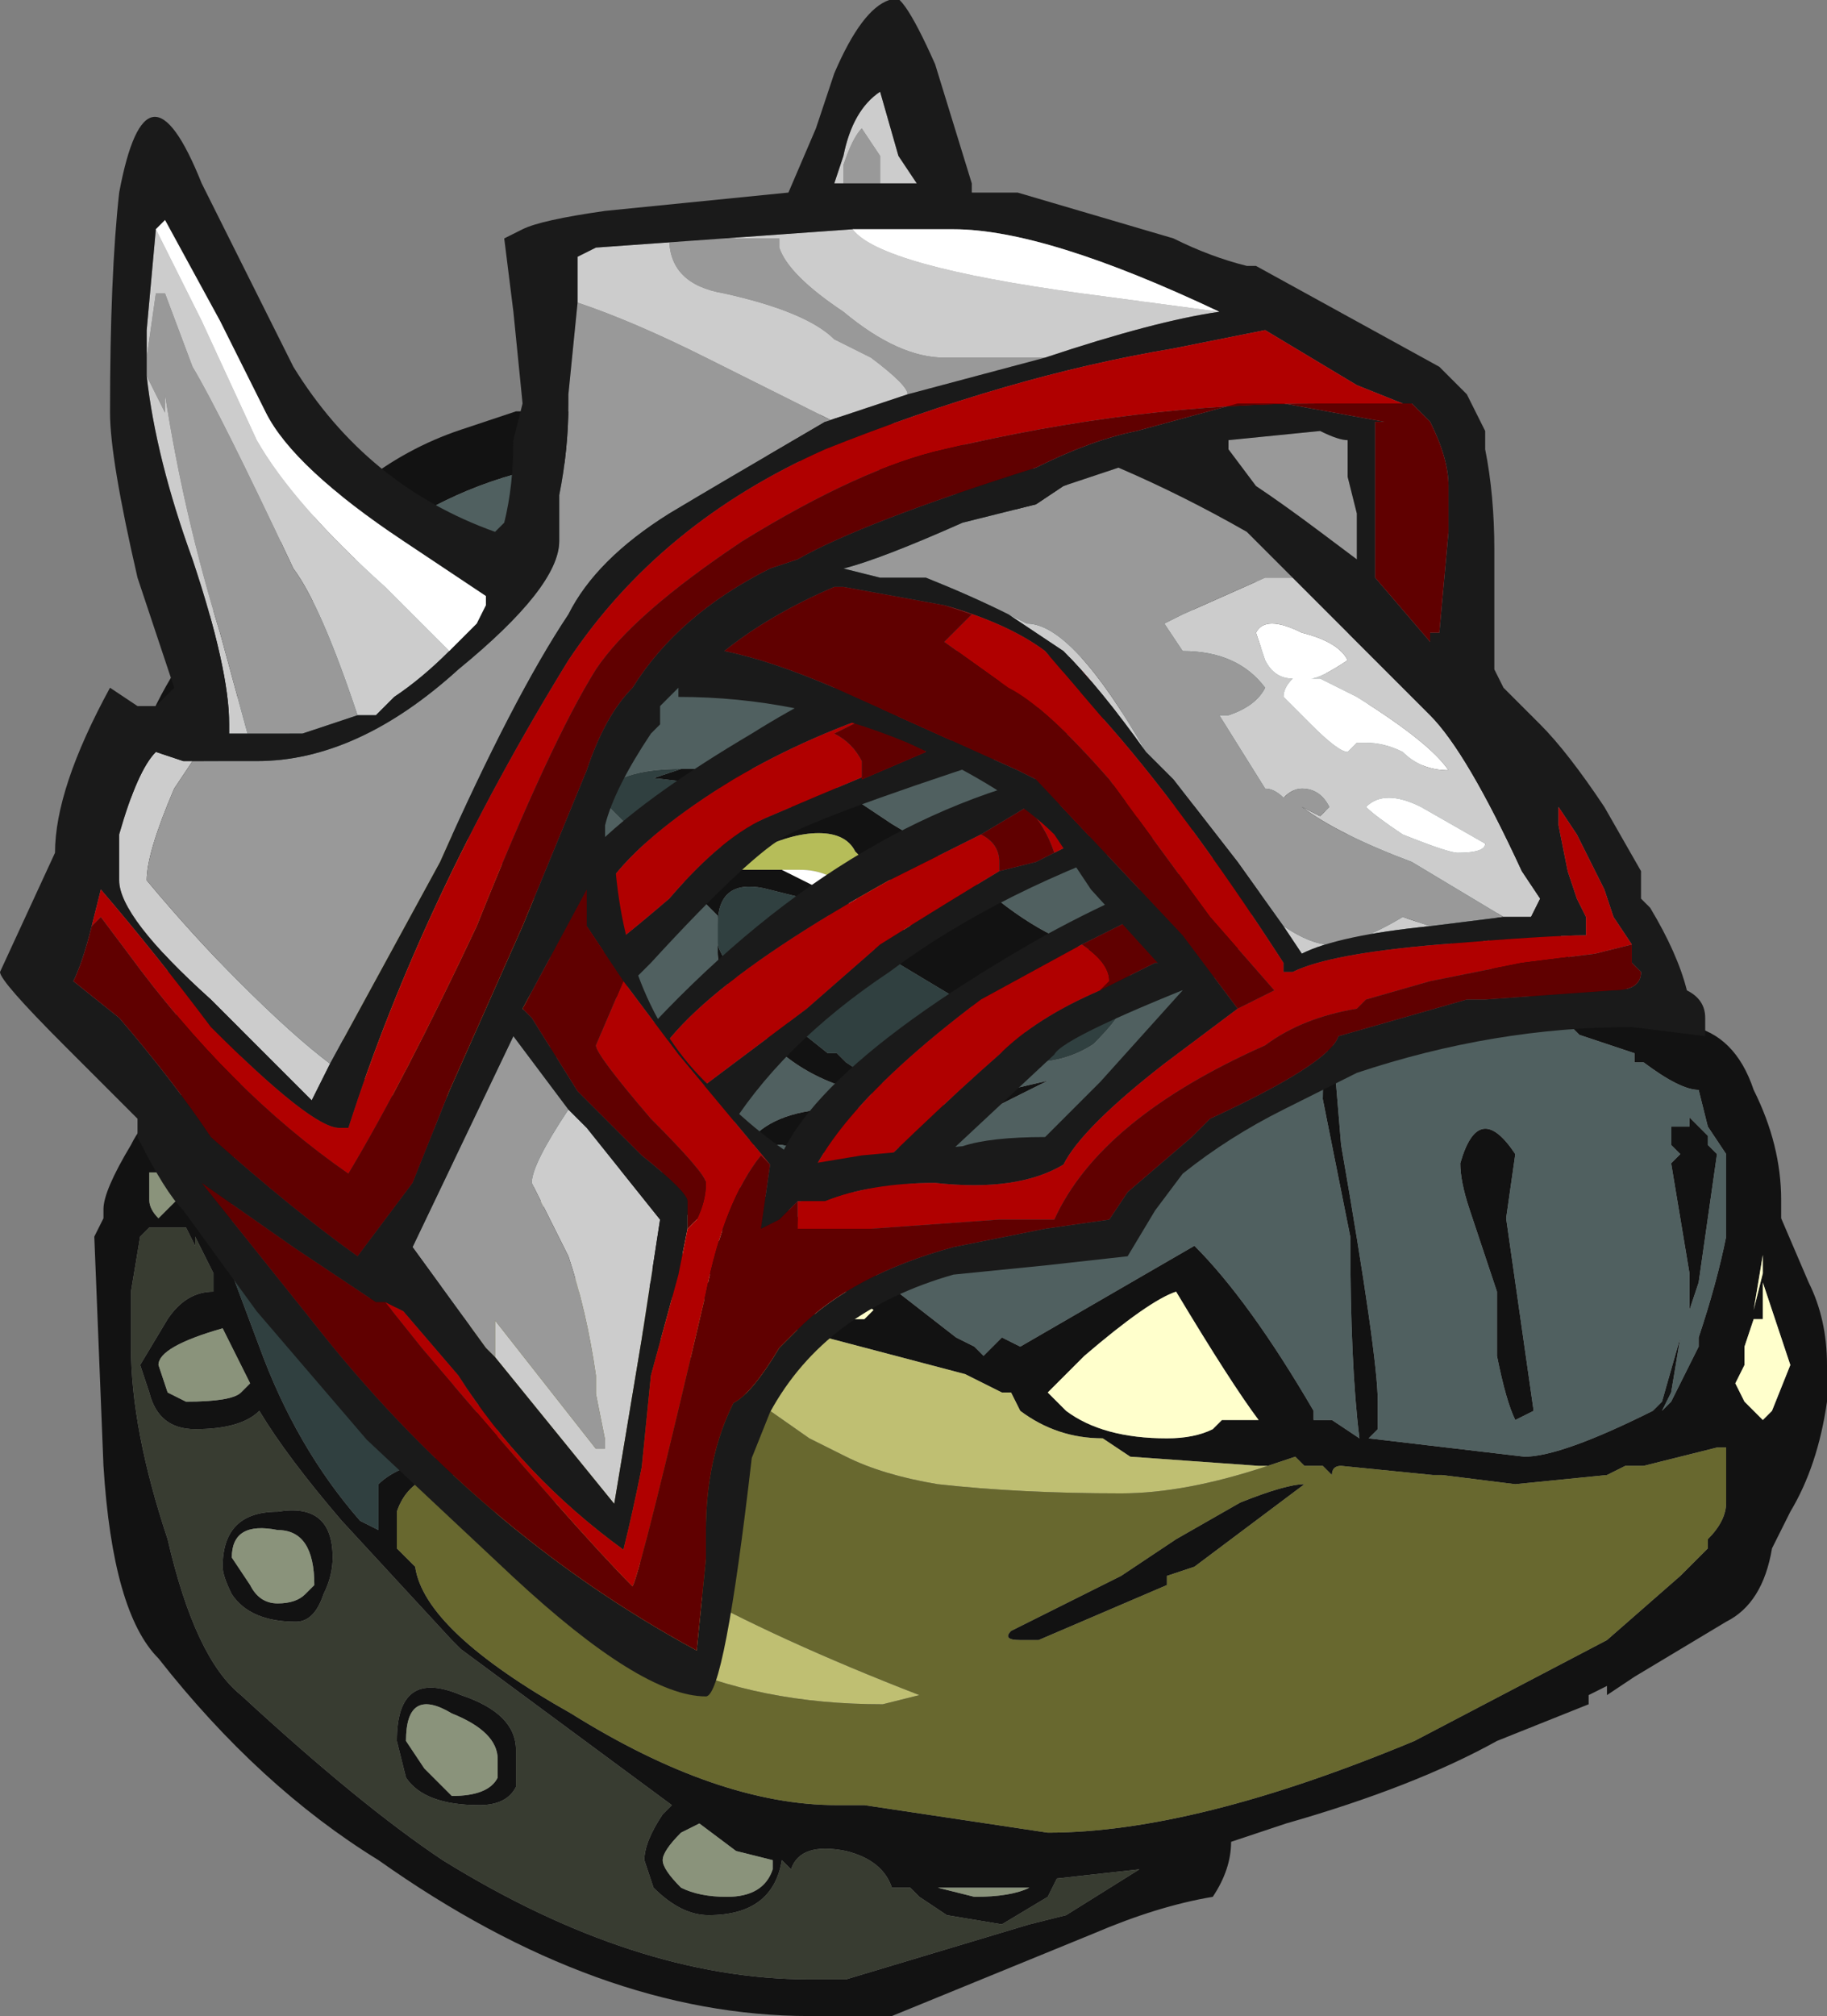 <?xml version="1.0" encoding="UTF-8" standalone="no"?>
<svg xmlns:ffdec="https://www.free-decompiler.com/flash" xmlns:xlink="http://www.w3.org/1999/xlink" ffdec:objectType="frame" height="76.95px" width="69.75px" xmlns="http://www.w3.org/2000/svg">
  <rect width="100%" height="100%" fill="#808080" stroke="none"/>
  <g transform="matrix(1.0, 0.0, 0.0, 1.0, 36.45, 29.5)">
    <use ffdec:characterId="1708" height="61.25" transform="matrix(1.0, 0.0, 0.0, 1.0, -32.85, -13.8)" width="66.15" xlink:href="#sprite0"/>
    <use ffdec:characterId="1710" height="64.75" transform="matrix(1.0, 0.0, 0.0, 1.0, -36.45, -29.5)" width="65.1" xlink:href="#sprite1"/>
  </g>
  <defs>
    <g id="sprite0" transform="matrix(1.0, 0.0, 0.0, 1.0, 35.7, 50.75)">
      <use ffdec:characterId="1707" height="8.75" transform="matrix(7.0, 0.0, 0.0, 7.0, -35.7, -50.75)" width="9.45" xlink:href="#shape0"/>
    </g>
    <g id="shape0" transform="matrix(1.0, 0.0, 0.0, 1.0, 5.1, 7.25)">
      <path d="M3.3 -4.05 L3.4 -4.0 3.55 -3.9 3.6 -3.9 Q3.85 -3.85 3.95 -3.55 4.1 -3.25 4.1 -2.95 L4.1 -2.85 4.25 -2.5 Q4.35 -2.3 4.35 -2.05 L4.35 -1.85 Q4.3 -1.5 4.15 -1.25 L4.05 -1.05 Q4.0 -0.75 3.8 -0.65 L3.3 -0.35 3.15 -0.25 3.15 -0.3 3.05 -0.25 3.05 -0.2 2.55 0.0 Q2.1 0.25 1.4 0.45 L1.1 0.55 Q1.1 0.7 1.0 0.85 0.7 0.9 0.35 1.05 L-0.75 1.5 -1.2 1.5 Q-2.35 1.5 -3.55 0.65 -4.2 0.25 -4.75 -0.45 -5.0 -0.7 -5.05 -1.5 L-5.1 -2.75 -5.05 -2.85 -5.05 -2.9 Q-5.05 -3.0 -4.9 -3.25 -4.8 -3.45 -4.65 -3.45 L-4.6 -3.6 -4.6 -3.7 -4.7 -4.2 -4.8 -4.6 -4.9 -5.1 -4.9 -5.15 Q-4.9 -5.45 -4.65 -5.85 -4.5 -6.15 -4.2 -6.45 -3.95 -6.65 -3.65 -6.85 -3.4 -7.05 -3.1 -7.15 L-2.8 -7.25 -1.35 -7.25 -0.8 -7.2 -0.3 -7.05 -0.25 -7.0 -0.2 -7.0 0.0 -6.95 0.15 -6.85 0.2 -6.85 Q0.55 -6.7 0.95 -6.5 L1.1 -6.4 1.7 -6.05 1.85 -6.0 1.95 -5.9 2.1 -5.8 Q2.2 -5.7 2.3 -5.65 L2.65 -5.35 2.85 -5.05 2.85 -4.6 Q2.9 -4.35 2.95 -4.25 L3.1 -4.2 3.2 -4.1 3.3 -4.1 3.3 -4.05 M-2.95 -2.95 L-2.6 -3.05 -2.55 -3.1 -2.25 -3.1 -2.2 -3.15 -2.2 -3.1 -2.0 -3.1 -1.5 -3.0 -1.4 -2.95 -1.1 -2.75 -0.85 -2.55 -0.4 -2.2 -0.3 -2.15 -0.25 -2.1 -0.15 -2.2 -0.05 -2.15 0.9 -2.7 Q1.2 -2.4 1.55 -1.8 L1.55 -1.75 1.65 -1.75 1.8 -1.65 Q1.75 -2.05 1.75 -2.75 L1.6 -3.5 Q1.6 -3.7 1.65 -3.85 L1.7 -3.25 Q1.9 -2.1 1.9 -1.85 L1.9 -1.7 1.85 -1.65 2.7 -1.55 Q2.9 -1.55 3.4 -1.8 L3.45 -1.85 3.55 -2.2 3.5 -1.9 3.45 -1.8 3.5 -1.85 3.65 -2.15 3.65 -2.2 Q3.75 -2.5 3.8 -2.75 L3.8 -3.2 3.7 -3.35 3.65 -3.55 Q3.55 -3.55 3.35 -3.7 L3.3 -3.7 3.3 -3.75 Q3.15 -3.8 3.0 -3.85 L2.85 -4.0 2.65 -4.1 2.6 -4.15 2.4 -4.3 2.2 -4.4 Q2.05 -4.5 1.9 -4.55 L1.35 -5.2 Q1.6 -5.2 1.95 -4.65 L2.05 -4.5 2.15 -4.45 2.3 -4.4 2.4 -4.4 2.5 -4.35 2.55 -4.45 2.55 -4.7 2.5 -4.85 2.4 -5.1 2.35 -5.1 2.25 -5.2 1.85 -5.65 1.8 -5.7 1.5 -5.9 1.1 -6.0 1.05 -6.05 0.85 -6.2 0.7 -6.25 0.5 -6.4 0.4 -6.5 0.25 -6.6 Q0.0 -6.7 -0.4 -6.8 -0.75 -6.95 -1.05 -6.95 L-1.1 -6.95 -1.4 -7.0 -1.75 -7.05 -2.05 -7.0 -2.1 -7.0 Q-3.3 -7.0 -4.05 -6.05 -4.3 -5.75 -4.45 -5.45 L-4.5 -5.35 -4.55 -5.0 -4.55 -4.8 Q-4.55 -4.7 -4.5 -4.4 L-4.45 -4.35 Q-4.35 -4.05 -4.3 -3.9 L-4.3 -3.6 -4.35 -3.05 -4.3 -3.05 -4.35 -2.95 -4.35 -2.55 -4.2 -2.15 Q-4.0 -1.6 -3.65 -1.2 L-3.55 -1.15 -3.55 -1.4 Q-3.45 -1.5 -3.2 -1.55 L-3.15 -1.55 -3.1 -1.6 -3.05 -1.6 -3.05 -1.65 -3.0 -1.85 -3.0 -1.9 -2.95 -1.9 -3.05 -2.1 -3.05 -2.2 -3.15 -2.5 -3.4 -2.4 -3.55 -2.3 -3.6 -2.3 -3.6 -2.4 Q-3.6 -2.45 -3.55 -2.5 -3.55 -2.65 -3.2 -2.75 -3.15 -2.85 -2.95 -2.95 M0.25 -6.15 L0.45 -6.1 Q0.65 -5.9 0.85 -5.6 1.15 -5.1 1.15 -4.9 L1.1 -4.7 1.05 -4.55 1.0 -4.5 Q0.85 -4.2 0.75 -4.1 L0.7 -4.1 Q0.8 -4.2 0.9 -4.45 L1.0 -4.8 Q1.0 -4.95 0.65 -5.55 L0.25 -6.15 M0.0 -3.7 L-0.1 -3.6 Q-0.25 -3.5 -0.55 -3.5 -1.05 -3.5 -1.35 -3.75 L-1.55 -3.95 -1.55 -4.0 -1.6 -4.0 -1.6 -4.05 Q-1.7 -4.2 -1.7 -4.3 L-1.7 -4.5 -1.8 -4.6 Q-1.8 -4.7 -1.7 -4.75 L-1.7 -4.8 Q-1.7 -5.0 -1.3 -5.05 L-1.2 -5.05 Q-1.55 -5.2 -2.05 -5.25 L-1.9 -5.3 -1.2 -5.3 -0.75 -5.0 -0.5 -4.85 -0.5 -4.8 -0.25 -4.65 Q0.1 -4.35 0.4 -4.3 0.55 -4.25 0.55 -4.15 0.55 -4.05 0.5 -4.0 L0.45 -4.0 Q0.4 -4.1 0.3 -4.1 0.1 -4.15 0.1 -4.0 L0.0 -4.0 0.0 -3.95 Q0.0 -3.9 -0.05 -3.8 L0.0 -3.8 Q0.05 -3.85 0.05 -3.75 L0.0 -3.7 M2.35 -3.15 Q2.45 -3.5 2.65 -3.2 L2.6 -2.85 2.75 -1.8 2.65 -1.75 Q2.6 -1.85 2.55 -2.1 L2.55 -2.45 2.4 -2.9 Q2.35 -3.05 2.35 -3.15 M0.1 -1.9 L0.2 -1.8 Q0.4 -1.65 0.75 -1.65 0.9 -1.65 1.0 -1.7 L1.05 -1.75 1.25 -1.75 Q1.1 -1.95 0.8 -2.45 0.65 -2.4 0.3 -2.1 L0.1 -1.9 M1.3 -1.5 L1.25 -1.5 0.55 -1.55 0.4 -1.65 Q0.15 -1.65 -0.05 -1.8 L-0.1 -1.9 -0.15 -1.9 -0.35 -2.0 -1.3 -2.25 -1.35 -2.25 -1.35 -2.3 -1.4 -2.3 -1.9 -2.45 -1.95 -2.4 -1.95 -2.45 -2.7 -2.55 -2.95 -2.6 -3.05 -2.5 -3.05 -2.15 -3.0 -2.1 -2.95 -2.0 -2.95 -1.9 Q-2.9 -1.75 -2.9 -1.65 L-2.9 -1.6 -3.0 -1.45 -3.05 -1.45 -3.25 -1.45 Q-3.4 -1.4 -3.45 -1.25 L-3.45 -1.05 -3.35 -0.95 Q-3.3 -0.6 -2.5 -0.15 -1.7 0.35 -1.05 0.35 L-0.9 0.35 0.1 0.5 Q0.9 0.5 2.1 0.0 L3.15 -0.55 3.55 -0.9 3.7 -1.05 3.7 -1.1 Q3.8 -1.2 3.8 -1.3 L3.8 -1.6 3.75 -1.6 3.35 -1.5 3.25 -1.5 3.15 -1.45 2.65 -1.4 2.25 -1.45 2.2 -1.45 1.7 -1.5 Q1.65 -1.5 1.65 -1.45 L1.6 -1.5 1.5 -1.5 1.45 -1.55 1.3 -1.5 M1.15 -1.3 Q1.4 -1.4 1.5 -1.4 L0.9 -0.95 0.75 -0.9 0.75 -0.85 0.05 -0.55 -0.05 -0.55 Q-0.15 -0.55 -0.1 -0.6 L0.5 -0.9 0.8 -1.1 1.15 -1.3 M3.7 -3.25 L3.75 -3.2 3.65 -2.5 3.6 -2.35 3.6 -2.55 3.5 -3.15 3.55 -3.2 3.5 -3.25 3.5 -3.35 3.6 -3.35 3.6 -3.4 3.7 -3.3 3.7 -3.25 M4.0 -2.65 L3.95 -2.35 4.0 -2.55 4.0 -2.65 M4.0 -2.3 L3.95 -2.3 3.9 -2.15 3.9 -2.05 3.85 -1.95 3.9 -1.85 4.0 -1.75 4.05 -1.8 4.15 -2.05 4.0 -2.5 4.0 -2.3 M0.2 0.95 L0.6 0.7 0.15 0.75 0.1 0.85 -0.15 1.0 -0.45 0.95 -0.6 0.85 -0.65 0.8 -0.75 0.8 Q-0.8 0.65 -1.0 0.6 -1.25 0.55 -1.3 0.7 L-1.35 0.65 Q-1.4 0.95 -1.75 0.95 -1.9 0.95 -2.05 0.8 L-2.1 0.65 Q-2.1 0.55 -2.0 0.4 L-1.95 0.35 -3.1 -0.5 -3.15 -0.55 -3.75 -1.2 Q-4.05 -1.55 -4.2 -1.8 -4.3 -1.7 -4.55 -1.7 -4.75 -1.7 -4.8 -1.9 L-4.85 -2.05 -4.7 -2.3 Q-4.6 -2.45 -4.45 -2.45 L-4.45 -2.55 -4.55 -2.75 -4.55 -2.7 -4.6 -2.8 -4.8 -2.8 -4.85 -2.75 -4.9 -2.45 -4.9 -2.15 Q-4.9 -1.7 -4.7 -1.1 -4.55 -0.45 -4.3 -0.25 -3.65 0.35 -3.2 0.65 -2.15 1.3 -1.2 1.3 L-1.0 1.3 0.0 1.0 0.2 0.95 M-0.9 -4.55 L-0.65 -4.4 -0.65 -4.55 -0.8 -4.75 -0.85 -4.75 -0.95 -4.85 Q-1.0 -4.95 -1.15 -4.95 -1.3 -4.95 -1.5 -4.85 L-1.6 -4.75 -1.35 -4.75 -0.95 -4.55 -0.9 -4.55 M-1.45 -4.65 Q-1.7 -4.7 -1.7 -4.45 L-1.7 -4.35 Q-1.7 -4.3 -1.55 -4.1 L-1.5 -4.1 -1.4 -3.95 -1.35 -3.95 -1.1 -3.75 -1.05 -3.75 -1.0 -3.7 Q-0.7 -3.5 -0.5 -3.5 -0.35 -3.5 -0.25 -3.6 -0.15 -3.7 -0.15 -3.75 L-0.15 -3.8 Q-0.15 -3.85 -0.3 -3.95 L-0.3 -4.0 -0.4 -4.05 -0.9 -4.35 -0.9 -4.4 -0.95 -4.4 Q-1.15 -4.55 -1.25 -4.6 L-1.45 -4.65 M-0.25 -4.2 L-0.25 -4.2 M-3.0 -2.75 L-2.9 -2.7 -2.65 -2.75 -2.65 -2.95 -2.8 -2.9 -2.85 -2.9 -3.0 -2.75 M-4.3 -2.05 L-4.4 -2.25 Q-4.75 -2.15 -4.75 -2.05 L-4.7 -1.9 -4.6 -1.85 Q-4.35 -1.85 -4.3 -1.9 L-4.25 -1.95 -4.3 -2.05 M-4.8 -2.95 Q-4.8 -2.9 -4.75 -2.85 L-4.65 -2.95 -4.65 -3.1 -4.8 -3.1 -4.8 -2.95 M-3.8 -1.0 Q-3.8 -0.9 -3.85 -0.8 -3.9 -0.65 -4.0 -0.65 -4.25 -0.65 -4.35 -0.8 -4.4 -0.9 -4.4 -0.95 -4.4 -1.25 -4.1 -1.25 -3.8 -1.3 -3.8 -1.0 M-4.35 -1.0 L-4.25 -0.85 Q-4.2 -0.75 -4.1 -0.75 -4.0 -0.75 -3.95 -0.8 L-3.9 -0.85 Q-3.9 -1.15 -4.1 -1.15 -4.35 -1.2 -4.35 -1.0 M-1.35 -3.25 L-1.55 -3.25 -1.5 -3.3 Q-1.35 -3.45 -1.0 -3.45 L-0.55 -3.45 0.1 -3.6 -0.4 -3.35 Q-0.65 -3.2 -1.1 -3.2 L-1.35 -3.25 M-0.9 -2.3 L-0.85 -2.35 Q-1.0 -2.45 -1.4 -2.7 L-1.45 -2.65 -1.3 -2.35 -1.0 -2.3 -0.9 -2.3 M-1.95 -2.7 L-1.9 -2.65 -1.8 -2.7 -1.6 -2.75 -2.05 -2.95 -2.05 -2.9 -2.0 -2.85 -1.95 -2.7 M-2.35 -3.0 L-2.5 -2.95 -2.45 -2.95 -2.45 -2.9 -2.4 -2.8 -2.25 -2.9 -2.25 -3.0 -2.35 -3.0 M-2.2 -2.75 L-2.35 -2.6 Q-2.2 -2.5 -1.95 -2.5 L-1.95 -2.55 Q-2.1 -2.55 -2.2 -2.7 L-2.2 -2.75 M-1.55 -2.6 L-1.55 -2.65 -1.6 -2.65 -1.8 -2.5 Q-1.6 -2.5 -1.45 -2.4 L-1.45 -2.45 -1.5 -2.55 -1.55 -2.6 M-0.55 0.8 L-0.5 0.8 -0.3 0.85 Q-0.1 0.85 0.0 0.8 L-0.55 0.8 M-1.4 0.65 L-1.6 0.6 -1.8 0.45 -1.9 0.5 Q-2.0 0.6 -2.0 0.65 -2.0 0.7 -1.9 0.8 -1.8 0.85 -1.65 0.85 -1.45 0.85 -1.4 0.7 L-1.4 0.65 M-2.8 0.25 Q-2.85 0.35 -3.0 0.35 -3.3 0.35 -3.4 0.2 L-3.45 0.0 Q-3.45 -0.4 -3.1 -0.25 -2.8 -0.15 -2.8 0.05 L-2.8 0.25 M-2.9 0.2 L-2.9 0.1 Q-2.9 -0.05 -3.15 -0.15 -3.4 -0.3 -3.4 0.0 L-3.3 0.15 -3.15 0.3 Q-2.95 0.3 -2.9 0.2" fill="#121212" fill-rule="evenodd" stroke="none"/>
      <path d="M-4.45 -5.45 L-4.35 -5.05 Q-4.3 -4.8 -4.2 -4.6 L-4.15 -4.95 Q-4.15 -5.35 -4.0 -5.55 L-3.9 -5.65 -3.9 -5.35 -3.75 -4.6 -3.75 -4.55 -3.8 -4.2 Q-3.8 -4.0 -3.75 -3.85 -3.65 -3.5 -3.35 -3.5 -3.2 -3.25 -3.1 -3.1 L-2.95 -2.95 Q-3.15 -2.85 -3.2 -2.75 -3.55 -2.65 -3.55 -2.5 -3.6 -2.45 -3.6 -2.4 L-3.6 -2.3 -3.55 -2.3 -3.4 -2.4 -3.15 -2.5 -3.05 -2.2 -3.05 -2.1 -2.95 -1.9 -3.0 -1.9 -3.0 -1.85 Q-3.2 -2.0 -3.4 -2.0 L-3.55 -2.0 -3.55 -1.95 -3.2 -1.55 Q-3.45 -1.5 -3.55 -1.4 L-3.55 -1.15 -3.65 -1.2 Q-4.0 -1.6 -4.2 -2.15 L-4.35 -2.55 -4.35 -2.95 -4.3 -3.05 -4.35 -3.05 -4.3 -3.6 -4.3 -3.9 Q-4.35 -4.05 -4.45 -4.35 L-4.5 -4.4 Q-4.55 -4.7 -4.55 -4.8 L-4.55 -5.0 -4.5 -5.35 -4.45 -5.45 M0.5 -4.0 Q0.5 -3.95 0.35 -3.8 0.2 -3.7 0.0 -3.7 L0.05 -3.75 Q0.05 -3.85 0.0 -3.8 L-0.05 -3.8 Q0.0 -3.9 0.0 -3.95 L0.0 -4.0 0.1 -4.0 Q0.1 -4.15 0.3 -4.1 0.4 -4.1 0.45 -4.0 L0.5 -4.0 M-1.8 -4.6 L-2.35 -5.15 Q-2.25 -5.3 -1.9 -5.3 L-2.05 -5.25 Q-1.55 -5.2 -1.2 -5.05 L-1.3 -5.05 Q-1.7 -5.0 -1.7 -4.8 L-1.7 -4.75 Q-1.8 -4.7 -1.8 -4.6 M-1.45 -4.65 L-1.25 -4.6 Q-1.15 -4.55 -0.95 -4.4 L-0.9 -4.4 -0.9 -4.35 -0.4 -4.05 -0.3 -4.0 -0.3 -3.95 Q-0.15 -3.85 -0.15 -3.8 L-0.15 -3.75 Q-0.15 -3.7 -0.25 -3.6 -0.35 -3.5 -0.5 -3.5 -0.7 -3.5 -1.0 -3.7 L-1.05 -3.75 -1.1 -3.75 -1.35 -3.95 -1.4 -3.95 -1.5 -4.1 -1.55 -4.1 Q-1.7 -4.3 -1.7 -4.35 L-1.7 -4.45 Q-1.7 -4.7 -1.45 -4.65" fill="#304040" fill-rule="evenodd" stroke="none"/>
      <path d="M-4.45 -5.45 Q-4.3 -5.75 -4.05 -6.05 -3.3 -7.0 -2.1 -7.0 L-2.05 -7.0 -1.75 -7.05 -1.4 -7.0 -1.1 -6.95 -1.05 -6.95 Q-0.75 -6.95 -0.4 -6.8 0.0 -6.7 0.25 -6.6 L0.4 -6.5 0.5 -6.4 0.7 -6.25 0.85 -6.2 1.05 -6.05 1.1 -6.0 1.5 -5.9 1.8 -5.7 1.85 -5.65 2.25 -5.2 2.35 -5.1 2.4 -5.1 2.5 -4.85 2.55 -4.7 2.55 -4.45 2.5 -4.35 2.4 -4.4 2.3 -4.4 2.15 -4.45 2.05 -4.5 1.95 -4.65 Q1.6 -5.2 1.35 -5.2 L1.9 -4.55 Q2.05 -4.5 2.2 -4.4 L2.4 -4.3 2.6 -4.15 2.65 -4.1 2.85 -4.0 3.0 -3.85 Q3.15 -3.8 3.3 -3.75 L3.3 -3.7 3.35 -3.7 Q3.55 -3.55 3.65 -3.55 L3.7 -3.35 3.8 -3.2 3.8 -2.75 Q3.75 -2.5 3.65 -2.2 L3.65 -2.15 3.5 -1.85 3.45 -1.8 3.5 -1.9 3.55 -2.2 3.45 -1.85 3.4 -1.8 Q2.9 -1.55 2.7 -1.55 L1.85 -1.65 1.9 -1.7 1.9 -1.85 Q1.9 -2.1 1.7 -3.25 L1.65 -3.85 Q1.6 -3.7 1.6 -3.5 L1.75 -2.75 Q1.75 -2.05 1.8 -1.65 L1.65 -1.75 1.55 -1.75 1.55 -1.8 Q1.2 -2.4 0.9 -2.7 L-0.05 -2.15 -0.15 -2.2 -0.25 -2.1 -0.3 -2.15 -0.4 -2.2 -0.85 -2.55 -1.1 -2.75 -1.4 -2.95 -1.5 -3.0 -2.0 -3.1 -2.2 -3.1 -2.2 -3.15 -2.25 -3.1 -2.55 -3.1 -2.6 -3.05 -2.95 -2.95 -3.1 -3.1 Q-3.2 -3.25 -3.35 -3.5 L-3.2 -3.5 -3.0 -3.6 -2.85 -3.8 -2.8 -3.9 Q-2.65 -4.2 -2.65 -4.4 -2.65 -4.6 -2.85 -4.75 -3.0 -4.95 -3.25 -4.95 L-3.3 -5.0 -3.5 -4.95 -3.7 -4.75 -3.75 -4.6 -3.75 -4.55 -3.75 -4.6 -3.9 -5.35 -3.9 -5.65 -4.0 -5.55 Q-4.15 -5.35 -4.15 -4.95 L-4.2 -4.6 Q-4.3 -4.8 -4.35 -5.05 L-4.45 -5.45 M-3.0 -1.85 L-3.05 -1.65 -3.05 -1.6 -3.1 -1.6 -3.15 -1.55 -3.2 -1.55 -3.55 -1.95 -3.55 -2.0 -3.4 -2.0 Q-3.2 -2.0 -3.0 -1.85 M0.25 -6.15 L0.65 -5.55 Q1.0 -4.95 1.0 -4.8 L0.9 -4.45 Q0.8 -4.2 0.7 -4.1 L0.75 -4.1 Q0.85 -4.2 1.0 -4.5 L1.05 -4.55 1.1 -4.7 1.15 -4.9 Q1.15 -5.1 0.85 -5.6 0.65 -5.9 0.45 -6.1 L0.25 -6.15 M0.0 -3.7 Q0.2 -3.7 0.35 -3.8 0.5 -3.95 0.5 -4.0 0.55 -4.05 0.55 -4.15 0.55 -4.25 0.4 -4.3 0.1 -4.35 -0.25 -4.65 L-0.5 -4.8 -0.5 -4.85 -0.75 -5.0 -1.2 -5.3 -1.9 -5.3 Q-2.25 -5.3 -2.35 -5.15 L-1.8 -4.6 -1.7 -4.5 -1.7 -4.3 Q-1.7 -4.2 -1.6 -4.05 L-1.6 -4.0 -1.55 -4.0 -1.55 -3.95 -1.35 -3.75 Q-1.05 -3.5 -0.55 -3.5 -0.25 -3.5 -0.1 -3.6 L0.0 -3.7 M2.35 -3.15 Q2.35 -3.05 2.4 -2.9 L2.55 -2.45 2.55 -2.1 Q2.6 -1.85 2.65 -1.75 L2.75 -1.8 2.6 -2.85 2.65 -3.2 Q2.45 -3.5 2.35 -3.15 M3.15 -1.45 L3.25 -1.5 3.15 -1.45 M3.7 -3.25 L3.7 -3.3 3.6 -3.4 3.6 -3.35 3.5 -3.35 3.5 -3.25 3.55 -3.2 3.5 -3.15 3.6 -2.55 3.6 -2.35 3.65 -2.5 3.75 -3.2 3.7 -3.25 M-1.35 -3.25 L-1.1 -3.2 Q-0.65 -3.2 -0.4 -3.35 L0.1 -3.6 -0.55 -3.45 -1.0 -3.45 Q-1.35 -3.45 -1.5 -3.3 L-1.55 -3.25 -1.35 -3.25" fill="#506060" fill-rule="evenodd" stroke="none"/>
      <path d="M0.1 -1.9 L0.3 -2.1 Q0.65 -2.4 0.8 -2.45 1.1 -1.95 1.25 -1.75 L1.05 -1.75 1.0 -1.7 Q0.9 -1.65 0.75 -1.65 0.4 -1.65 0.2 -1.8 L0.1 -1.9 M4.0 -2.3 L4.0 -2.5 4.15 -2.05 4.05 -1.8 4.0 -1.75 3.9 -1.85 3.85 -1.95 3.9 -2.05 3.9 -2.15 3.95 -2.3 4.0 -2.3 M4.0 -2.65 L4.0 -2.55 3.95 -2.35 4.0 -2.65 M-3.0 -2.75 L-2.85 -2.9 -2.8 -2.9 -2.65 -2.95 -2.65 -2.75 -2.9 -2.7 -3.0 -2.75 M-0.9 -2.3 L-1.0 -2.3 -1.3 -2.35 -1.45 -2.65 -1.4 -2.7 Q-1.0 -2.45 -0.85 -2.35 L-0.9 -2.3 M-1.55 -2.6 L-1.5 -2.55 -1.45 -2.45 -1.45 -2.4 Q-1.6 -2.5 -1.8 -2.5 L-1.6 -2.65 -1.55 -2.65 -1.55 -2.6 M-2.2 -2.75 L-2.2 -2.7 Q-2.1 -2.55 -1.95 -2.55 L-1.95 -2.5 Q-2.2 -2.5 -2.35 -2.6 L-2.2 -2.75 M-2.35 -3.0 L-2.25 -3.0 -2.25 -2.9 -2.4 -2.8 -2.45 -2.9 -2.45 -2.95 -2.5 -2.95 -2.35 -3.0 M-1.95 -2.7 L-2.0 -2.85 -2.05 -2.9 -2.05 -2.95 -1.6 -2.75 -1.8 -2.7 -1.9 -2.65 -1.95 -2.7" fill="#ffffcc" fill-rule="evenodd" stroke="none"/>
      <path d="M-3.75 -4.55 L-3.75 -4.6 -3.7 -4.75 -3.5 -4.95 -3.3 -5.0 -3.25 -4.95 Q-3.0 -4.95 -2.85 -4.75 -2.65 -4.6 -2.65 -4.4 -2.65 -4.2 -2.8 -3.9 L-2.85 -3.8 -3.0 -3.6 -3.2 -3.5 -3.35 -3.5 Q-3.65 -3.5 -3.75 -3.85 -3.8 -4.0 -3.8 -4.2 L-3.75 -4.55 M-2.7 -2.55 L-1.95 -2.45 -1.95 -2.4 -1.9 -2.45 -1.4 -2.3 -1.35 -2.3 -1.35 -2.25 -1.3 -2.25 -0.35 -2.0 -0.15 -1.9 -0.1 -1.9 -0.05 -1.8 Q0.15 -1.65 0.4 -1.65 L0.55 -1.55 1.25 -1.5 1.3 -1.5 Q0.85 -1.35 0.5 -1.35 -0.05 -1.35 -0.5 -1.4 -0.8 -1.45 -1.0 -1.55 L-1.2 -1.65 -1.7 -2.0 Q-2.1 -2.25 -2.55 -2.5 L-2.65 -2.55 -2.7 -2.55 M-3.05 -1.45 L-3.0 -1.45 -2.9 -1.6 -2.75 -1.45 Q-2.15 -0.85 -0.6 -0.25 L-0.8 -0.2 Q-2.15 -0.2 -2.85 -1.15 L-3.05 -1.45" fill="#bfbf72" fill-rule="evenodd" stroke="none"/>
      <path d="M-2.7 -2.55 L-2.65 -2.55 -2.55 -2.5 Q-2.1 -2.25 -1.7 -2.0 L-1.2 -1.65 -1.0 -1.55 Q-0.8 -1.45 -0.5 -1.4 -0.05 -1.35 0.5 -1.35 0.85 -1.35 1.3 -1.5 L1.45 -1.55 1.5 -1.5 1.6 -1.5 1.65 -1.45 Q1.65 -1.5 1.7 -1.5 L2.2 -1.45 2.25 -1.45 2.65 -1.4 3.15 -1.45 3.25 -1.5 3.35 -1.5 3.75 -1.6 3.8 -1.6 3.8 -1.3 Q3.8 -1.2 3.7 -1.1 L3.7 -1.05 3.55 -0.9 3.15 -0.55 2.1 0.0 Q0.9 0.5 0.1 0.5 L-0.9 0.35 -1.05 0.35 Q-1.7 0.35 -2.5 -0.15 -3.3 -0.6 -3.35 -0.95 L-3.45 -1.05 -3.45 -1.25 Q-3.4 -1.4 -3.25 -1.45 L-3.05 -1.45 -2.85 -1.15 Q-2.15 -0.2 -0.8 -0.2 L-0.6 -0.25 Q-2.15 -0.85 -2.75 -1.45 L-2.9 -1.6 -2.9 -1.65 Q-2.9 -1.75 -2.95 -1.9 L-2.95 -2.0 -3.0 -2.1 -3.05 -2.15 -3.05 -2.5 -2.95 -2.6 -2.7 -2.55 M1.15 -1.3 L0.8 -1.1 0.5 -0.9 -0.1 -0.6 Q-0.15 -0.55 -0.05 -0.55 L0.05 -0.55 0.75 -0.85 0.75 -0.9 0.9 -0.95 1.5 -1.4 Q1.4 -1.4 1.15 -1.3" fill="#68682f" fill-rule="evenodd" stroke="none"/>
      <path d="M0.2 0.95 L0.0 1.0 -1.0 1.3 -1.2 1.3 Q-2.15 1.3 -3.2 0.65 -3.65 0.35 -4.3 -0.25 -4.55 -0.45 -4.7 -1.1 -4.9 -1.7 -4.9 -2.15 L-4.9 -2.45 -4.85 -2.75 -4.8 -2.8 -4.6 -2.8 -4.55 -2.7 -4.55 -2.75 -4.45 -2.55 -4.45 -2.45 Q-4.6 -2.45 -4.7 -2.3 L-4.85 -2.05 -4.8 -1.9 Q-4.75 -1.7 -4.55 -1.7 -4.3 -1.7 -4.2 -1.8 -4.05 -1.55 -3.75 -1.2 L-3.15 -0.55 -3.1 -0.5 -1.95 0.35 -2.0 0.4 Q-2.1 0.55 -2.1 0.65 L-2.05 0.8 Q-1.9 0.95 -1.75 0.95 -1.4 0.95 -1.35 0.65 L-1.3 0.7 Q-1.25 0.55 -1.0 0.6 -0.8 0.65 -0.75 0.8 L-0.65 0.8 -0.6 0.85 -0.45 0.95 -0.15 1.0 0.1 0.85 0.15 0.75 0.6 0.7 0.2 0.95 M-3.8 -1.0 Q-3.8 -1.3 -4.1 -1.25 -4.4 -1.25 -4.4 -0.95 -4.4 -0.9 -4.35 -0.8 -4.25 -0.65 -4.0 -0.65 -3.9 -0.65 -3.85 -0.8 -3.8 -0.9 -3.8 -1.0 M-2.8 0.25 L-2.8 0.05 Q-2.8 -0.15 -3.1 -0.25 -3.45 -0.4 -3.45 0.0 L-3.4 0.2 Q-3.3 0.35 -3.0 0.35 -2.85 0.35 -2.8 0.25" fill="#383c31" fill-rule="evenodd" stroke="none"/>
      <path d="M-1.35 -4.75 L-1.6 -4.75 -1.5 -4.85 Q-1.3 -4.95 -1.15 -4.95 -1.0 -4.95 -0.95 -4.85 L-0.85 -4.75 -0.8 -4.75 -0.65 -4.55 -0.65 -4.4 -0.9 -4.55 -1.0 -4.65 Q-1.1 -4.75 -1.25 -4.75 L-1.35 -4.75 M-0.25 -4.2 L-0.25 -4.2" fill="#b6bd59" fill-rule="evenodd" stroke="none"/>
      <path d="M-0.9 -4.55 L-0.95 -4.55 -1.35 -4.75 -1.25 -4.75 Q-1.1 -4.75 -1.0 -4.65 L-0.9 -4.55" fill="#ffffff" fill-rule="evenodd" stroke="none"/>
      <path d="M-4.3 -2.05 L-4.25 -1.95 -4.3 -1.9 Q-4.35 -1.85 -4.6 -1.85 L-4.7 -1.9 -4.75 -2.05 Q-4.75 -2.15 -4.4 -2.25 L-4.3 -2.05 M-4.8 -2.95 L-4.8 -3.1 -4.65 -3.1 -4.65 -2.95 -4.75 -2.85 Q-4.8 -2.9 -4.8 -2.95 M-4.35 -1.0 Q-4.35 -1.2 -4.1 -1.15 -3.9 -1.15 -3.9 -0.85 L-3.95 -0.8 Q-4.0 -0.75 -4.1 -0.75 -4.2 -0.75 -4.25 -0.85 L-4.35 -1.0 M-1.4 0.65 L-1.4 0.7 Q-1.45 0.85 -1.65 0.85 -1.8 0.85 -1.9 0.8 -2.0 0.7 -2.0 0.65 -2.0 0.6 -1.9 0.5 L-1.8 0.45 -1.6 0.6 -1.4 0.65 M-0.55 0.8 L0.0 0.8 Q-0.1 0.85 -0.3 0.85 L-0.5 0.8 -0.55 0.8 M-2.9 0.2 Q-2.95 0.3 -3.15 0.3 L-3.3 0.15 -3.4 0.0 Q-3.4 -0.3 -3.15 -0.15 -2.9 -0.05 -2.9 0.1 L-2.9 0.2" fill="#8a937b" fill-rule="evenodd" stroke="none"/>
    </g>
    <g id="sprite1" transform="matrix(1.0, 0.0, 0.0, 1.0, 29.4, 41.65)">
      <use ffdec:characterId="1709" height="9.25" transform="matrix(7.0, 0.0, 0.0, 7.0, -29.4, -41.65)" width="9.3" xlink:href="#shape1"/>
    </g>
    <g id="shape1" transform="matrix(1.0, 0.0, 0.0, 1.0, 4.2, 5.95)">
      <path d="M2.5 -2.3 L1.5 -1.9 Q0.4 -1.55 0.1 -1.4 -0.1 -1.3 -0.65 -0.7 L-1.2 -0.15 -1.2 -0.9 Q-1.2 -1.3 -0.1 -1.95 0.7 -2.45 1.2 -2.4 L2.5 -2.3 M1.75 -2.2 L1.75 -2.3 Q0.65 -2.2 -0.2 -1.7 -1.1 -1.15 -1.0 -0.7 -0.9 -0.75 -0.55 -1.05 -0.25 -1.4 0.0 -1.5 1.05 -1.95 1.75 -2.2 M1.25 -1.2 L1.45 -1.25 1.55 -1.3 Q1.95 -1.5 2.35 -1.6 L1.4 -1.55 1.15 -1.4 0.65 -1.15 Q-0.7 -0.4 -0.7 0.05 L-0.6 0.15 0.2 -0.45 0.6 -0.8 Q1.0 -1.05 1.25 -1.2 M2.5 -1.45 L2.15 -1.4 Q1.25 -1.1 0.65 -0.65 0.05 -0.25 -0.25 0.25 L-0.7 -0.3 Q0.4 -1.5 1.65 -1.75 L2.5 -1.45 M2.8 -1.4 L2.5 -0.65 Q1.6 -0.3 1.55 -0.2 L0.8 0.5 0.0 0.6 Q0.0 0.0 1.5 -0.85 2.05 -1.15 2.45 -1.25 L2.8 -1.4 M1.8 -0.55 L2.1 -0.7 2.15 -0.7 2.0 -0.95 1.7 -0.8 1.15 -0.5 Q0.15 0.25 0.15 0.75 L0.2 0.8 Q0.85 0.15 1.25 -0.2 1.45 -0.4 1.8 -0.55" fill="#1a1a1a" fill-rule="evenodd" stroke="none"/>
      <path d="M1.75 -2.2 Q1.05 -1.95 0.0 -1.5 -0.25 -1.4 -0.55 -1.05 -0.9 -0.75 -1.0 -0.7 -1.1 -1.15 -0.2 -1.7 0.65 -2.2 1.75 -2.3 L1.75 -2.2 M0.85 -1.85 L0.65 -2.1 0.35 -1.95 Q0.45 -1.9 0.5 -1.8 L0.5 -1.7 0.85 -1.85 M1.25 -1.2 Q1.0 -1.05 0.6 -0.8 L0.2 -0.45 -0.6 0.15 -0.7 0.05 Q-0.7 -0.4 0.65 -1.15 L1.15 -1.4 Q1.25 -1.35 1.25 -1.25 L1.25 -1.2 M1.4 -1.55 L2.35 -1.6 Q1.95 -1.5 1.55 -1.3 1.5 -1.45 1.4 -1.55 M1.7 -0.8 Q1.85 -0.7 1.85 -0.6 L1.8 -0.55 Q1.45 -0.4 1.25 -0.2 0.85 0.15 0.2 0.8 L0.15 0.75 Q0.15 0.25 1.15 -0.5 L1.7 -0.8 M2.15 -0.7 L2.0 -0.95 2.15 -0.7" fill="#b00000" fill-rule="evenodd" stroke="none"/>
      <path d="M0.85 -1.85 L0.5 -1.7 0.5 -1.8 Q0.45 -1.9 0.35 -1.95 L0.65 -2.1 0.85 -1.85 M1.55 -1.3 L1.45 -1.25 1.25 -1.2 1.25 -1.25 Q1.25 -1.35 1.15 -1.4 L1.4 -1.55 Q1.5 -1.45 1.55 -1.3 M1.8 -0.55 L1.85 -0.6 Q1.85 -0.7 1.7 -0.8 L2.0 -0.95 2.15 -0.7 2.1 -0.7 1.8 -0.55" fill="#600000" fill-rule="evenodd" stroke="none"/>
      <path d="M0.5 -4.95 L0.6 -4.95 0.6 -5.1 0.5 -5.25 Q0.45 -5.2 0.4 -5.05 L0.4 -4.95 0.35 -4.95 0.4 -5.1 Q0.45 -5.35 0.6 -5.45 L0.7 -5.1 0.8 -4.95 0.5 -4.95 M1.5 -4.0 L0.95 -4.0 Q0.7 -4.0 0.4 -4.25 0.1 -4.45 0.05 -4.6 L0.05 -4.65 -0.55 -4.65 Q-0.55 -4.4 -0.25 -4.35 0.2 -4.25 0.35 -4.1 L0.55 -4.0 Q0.75 -3.85 0.75 -3.8 L0.3 -3.65 0.35 -3.65 -0.35 -4.0 Q-0.75 -4.2 -1.05 -4.3 L-1.05 -4.55 -0.95 -4.6 0.45 -4.7 Q0.6 -4.5 1.7 -4.35 L2.45 -4.25 Q2.1 -4.2 1.5 -4.0 M4.0 -0.95 L3.5 -1.25 Q3.1 -1.4 2.9 -1.55 L3.0 -1.5 3.05 -1.55 Q3.0 -1.65 2.9 -1.65 2.85 -1.65 2.8 -1.6 2.75 -1.65 2.7 -1.65 L2.45 -2.05 2.5 -2.05 Q2.65 -2.1 2.7 -2.2 2.55 -2.4 2.25 -2.4 L2.15 -2.55 2.25 -2.6 2.7 -2.8 2.85 -2.8 3.6 -2.05 Q3.8 -1.85 4.1 -1.2 L4.2 -1.05 4.15 -0.95 4.0 -0.95 M1.3 -2.6 L1.4 -2.55 Q1.65 -2.55 2.05 -1.85 1.8 -2.2 1.6 -2.4 L1.3 -2.6 M2.8 -0.9 Q2.95 -0.8 3.05 -0.8 3.2 -0.8 3.45 -0.95 L3.6 -0.9 Q3.1 -0.85 2.9 -0.75 L2.8 -0.9 M2.7 -2.35 Q2.75 -2.25 2.85 -2.25 2.8 -2.2 2.8 -2.15 L2.95 -2.0 Q3.1 -1.85 3.15 -1.85 L3.2 -1.9 3.25 -1.9 Q3.35 -1.9 3.45 -1.85 3.55 -1.75 3.7 -1.75 3.6 -1.9 3.2 -2.15 L3.0 -2.25 2.95 -2.25 Q3.0 -2.25 3.15 -2.35 3.1 -2.45 2.9 -2.5 2.7 -2.6 2.65 -2.5 L2.7 -2.35 M3.75 -1.3 Q3.9 -1.3 3.9 -1.35 L3.55 -1.55 Q3.35 -1.65 3.25 -1.55 3.3 -1.5 3.45 -1.4 3.7 -1.3 3.75 -1.3 M-3.15 -1.8 L-3.25 -1.65 Q-3.4 -1.3 -3.4 -1.15 -3.15 -0.85 -2.9 -0.6 -2.6 -0.3 -2.4 -0.15 L-2.5 0.05 -3.05 -0.5 Q-3.55 -0.95 -3.55 -1.15 L-3.55 -1.4 Q-3.45 -1.75 -3.35 -1.85 L-3.2 -1.8 -3.15 -1.8 M-3.35 -4.7 L-3.1 -4.2 -2.8 -3.55 Q-2.6 -3.2 -2.1 -2.75 L-1.75 -2.4 Q-1.9 -2.25 -2.05 -2.15 L-2.15 -2.05 -2.25 -2.05 Q-2.45 -2.65 -2.6 -2.85 -3.0 -3.7 -3.15 -3.95 L-3.3 -4.35 -3.35 -4.35 -3.4 -4.0 -3.4 -4.15 -3.35 -4.7 M-2.85 -1.95 L-2.95 -1.95 -2.95 -2.0 Q-2.95 -2.3 -3.15 -2.9 -3.35 -3.45 -3.4 -3.9 L-3.3 -3.7 -3.3 -3.8 Q-3.2 -3.15 -3.0 -2.5 L-2.85 -1.95 M-1.1 0.1 L-1.0 0.2 -0.6 0.7 -0.7 1.35 -0.85 2.25 -1.5 1.45 -1.5 1.25 -0.95 1.95 -0.9 1.95 -0.9 1.9 -0.95 1.65 -0.95 1.55 Q-1.0 1.2 -1.1 0.9 L-1.3 0.5 Q-1.3 0.4 -1.1 0.1" fill="#cccccc" fill-rule="evenodd" stroke="none"/>
      <path d="M3.0 -3.6 Q3.1 -3.55 3.15 -3.55 L3.15 -3.35 3.2 -3.15 3.2 -2.9 3.0 -3.05 Q2.8 -3.2 2.65 -3.3 L2.5 -3.5 2.5 -3.55 3.0 -3.6 M0.4 -4.95 L0.4 -5.05 Q0.45 -5.2 0.5 -5.25 L0.6 -5.1 0.6 -4.95 0.5 -4.95 0.4 -4.95 M0.75 -3.8 Q0.75 -3.85 0.55 -4.0 L0.35 -4.1 Q0.2 -4.25 -0.25 -4.35 -0.55 -4.4 -0.55 -4.65 L0.05 -4.65 0.05 -4.6 Q0.1 -4.45 0.4 -4.25 0.7 -4.0 0.95 -4.0 L1.5 -4.0 0.75 -3.8 M-1.05 -4.3 Q-0.75 -4.2 -0.35 -4.0 L0.35 -3.65 0.3 -3.65 Q-0.3 -3.3 -0.55 -3.15 -0.95 -2.9 -1.1 -2.6 -1.4 -2.15 -1.8 -1.25 L-2.4 -0.15 Q-2.6 -0.3 -2.9 -0.6 -3.15 -0.85 -3.4 -1.15 -3.4 -1.3 -3.25 -1.65 L-3.15 -1.8 -2.8 -1.8 Q-2.25 -1.8 -1.7 -2.3 -1.15 -2.75 -1.15 -3.0 L-1.15 -3.25 Q-1.1 -3.5 -1.1 -3.75 L-1.1 -3.8 -1.05 -4.3 M2.85 -2.8 L2.7 -2.8 2.25 -2.6 2.15 -2.55 2.25 -2.4 Q2.55 -2.4 2.7 -2.2 2.65 -2.1 2.5 -2.05 L2.45 -2.05 2.7 -1.65 Q2.75 -1.65 2.8 -1.6 2.85 -1.65 2.9 -1.65 3.0 -1.65 3.05 -1.55 L3.0 -1.5 2.9 -1.55 Q3.1 -1.4 3.5 -1.25 L4.0 -0.95 3.6 -0.9 3.45 -0.95 Q3.2 -0.8 3.05 -0.8 2.95 -0.8 2.8 -0.9 L2.55 -1.25 2.2 -1.7 2.05 -1.85 Q1.65 -2.55 1.4 -2.55 L1.3 -2.6 Q1.1 -2.7 0.85 -2.8 L0.6 -2.8 0.4 -2.85 Q0.6 -2.9 1.05 -3.1 L1.45 -3.2 1.6 -3.3 1.9 -3.4 Q2.25 -3.25 2.6 -3.05 L2.85 -2.8 M-2.25 -2.05 L-2.55 -1.95 -2.85 -1.95 -3.0 -2.5 Q-3.2 -3.15 -3.3 -3.8 L-3.3 -3.7 -3.4 -3.9 -3.4 -4.0 -3.35 -4.35 -3.3 -4.35 -3.15 -3.95 Q-3.0 -3.7 -2.6 -2.85 -2.45 -2.65 -2.25 -2.05 M-1.1 0.1 Q-1.3 0.4 -1.3 0.5 L-1.1 0.9 Q-1.0 1.2 -0.95 1.55 L-0.95 1.65 -0.9 1.9 -0.9 1.95 -0.95 1.95 -1.5 1.25 -1.5 1.45 -1.55 1.4 -1.95 0.85 -1.4 -0.3 -1.1 0.1" fill="#999999" fill-rule="evenodd" stroke="none"/>
      <path d="M3.0 -3.6 L2.5 -3.55 2.5 -3.5 2.65 -3.3 Q2.8 -3.2 3.0 -3.05 L3.2 -2.9 3.2 -3.15 3.15 -3.35 3.15 -3.55 Q3.1 -3.55 3.0 -3.6 M3.45 -3.75 L3.2 -3.85 2.7 -4.15 2.2 -4.05 Q1.3 -3.9 0.3 -3.5 -0.6 -3.1 -1.1 -2.35 -1.9 -1.05 -2.3 0.2 L-2.35 0.2 Q-2.5 0.2 -3.05 -0.35 -3.35 -0.75 -3.65 -1.1 L-3.7 -0.9 Q-3.75 -0.7 -3.8 -0.6 L-3.55 -0.4 Q-3.25 -0.05 -3.05 0.25 -2.6 0.65 -2.25 0.9 L-1.95 0.5 -1.75 0.0 -1.35 -0.9 -1.0 -1.75 Q-0.9 -2.05 -0.75 -2.2 -0.5 -2.6 0.0 -2.85 L0.15 -2.9 Q0.5 -3.1 1.45 -3.4 1.75 -3.55 2.0 -3.6 L2.55 -3.75 2.8 -3.75 3.35 -3.65 3.3 -3.65 3.3 -2.8 3.6 -2.45 3.6 -2.5 3.65 -2.5 3.7 -3.05 3.7 -3.3 Q3.7 -3.45 3.6 -3.65 L3.5 -3.75 3.45 -3.75 M3.65 -3.95 L3.8 -3.8 3.9 -3.6 3.9 -3.5 Q3.95 -3.25 3.95 -2.95 L3.95 -2.3 4.0 -2.2 4.2 -2.0 Q4.35 -1.85 4.55 -1.55 L4.75 -1.2 4.75 -1.05 4.8 -1.0 Q4.95 -0.75 5.0 -0.55 5.1 -0.5 5.1 -0.4 L5.1 -0.3 4.7 -0.35 Q3.95 -0.35 3.2 -0.1 L2.8 0.1 Q2.5 0.25 2.25 0.45 L2.1 0.65 1.95 0.9 1.5 0.95 1.0 1.0 Q0.3 1.2 0.0 1.75 L-0.1 2.0 Q-0.25 3.3 -0.35 3.3 -0.7 3.3 -1.4 2.65 L-2.2 1.9 -2.8 1.2 -3.2 0.65 Q-3.3 0.55 -3.45 0.25 L-3.45 0.15 -3.85 -0.25 Q-4.2 -0.6 -4.2 -0.65 L-3.9 -1.3 Q-3.9 -1.65 -3.6 -2.2 L-3.45 -2.1 -3.35 -2.1 -3.25 -2.2 -3.45 -2.8 Q-3.6 -3.45 -3.6 -3.7 -3.6 -4.45 -3.55 -4.9 -3.4 -5.7 -3.1 -4.95 L-2.6 -3.95 Q-2.2 -3.3 -1.5 -3.05 L-1.45 -3.1 Q-1.4 -3.3 -1.4 -3.55 L-1.35 -3.75 -1.4 -4.25 -1.45 -4.65 -1.35 -4.7 Q-1.25 -4.75 -0.9 -4.8 L0.1 -4.9 0.25 -5.25 0.35 -5.55 Q0.5 -5.9 0.65 -5.95 0.7 -6.05 0.9 -5.6 L1.1 -4.95 1.1 -4.9 1.35 -4.9 2.2 -4.65 Q2.4 -4.55 2.6 -4.5 L2.65 -4.5 3.65 -3.95 M0.4 -4.95 L0.5 -4.95 0.8 -4.95 0.7 -5.1 0.6 -5.45 Q0.45 -5.35 0.4 -5.1 L0.35 -4.95 0.4 -4.95 M1.5 -4.0 Q2.1 -4.2 2.45 -4.25 1.5 -4.7 1.0 -4.7 L0.45 -4.7 -0.95 -4.6 -1.05 -4.55 -1.05 -4.3 -1.1 -3.8 -1.1 -3.75 Q-1.1 -3.5 -1.15 -3.25 L-1.15 -3.0 Q-1.15 -2.75 -1.7 -2.3 -2.25 -1.8 -2.8 -1.8 L-3.15 -1.8 -3.2 -1.8 -3.35 -1.85 Q-3.45 -1.75 -3.55 -1.4 L-3.55 -1.15 Q-3.55 -0.95 -3.05 -0.5 L-2.5 0.05 -2.4 -0.15 -1.8 -1.25 Q-1.4 -2.15 -1.1 -2.6 -0.95 -2.9 -0.55 -3.15 -0.3 -3.3 0.3 -3.65 L0.75 -3.8 1.5 -4.0 M2.85 -2.8 L2.6 -3.05 Q2.25 -3.25 1.9 -3.4 L1.6 -3.3 1.45 -3.2 1.05 -3.1 Q0.6 -2.9 0.4 -2.85 L0.6 -2.8 0.85 -2.8 Q1.1 -2.7 1.3 -2.6 L1.6 -2.4 Q1.8 -2.2 2.05 -1.85 L2.2 -1.7 2.55 -1.25 2.8 -0.9 2.9 -0.75 Q3.1 -0.85 3.6 -0.9 L4.0 -0.95 4.15 -0.95 4.2 -1.05 4.1 -1.2 Q3.8 -1.85 3.6 -2.05 L2.85 -2.8 M4.7 -0.8 L4.6 -0.95 4.55 -1.1 4.4 -1.4 4.3 -1.55 4.3 -1.45 4.35 -1.2 4.4 -1.05 4.45 -0.95 4.45 -0.85 Q4.25 -0.85 3.65 -0.8 3.05 -0.75 2.85 -0.65 L2.8 -0.65 2.8 -0.7 Q2.25 -1.55 1.8 -2.05 L1.5 -2.4 Q1.3 -2.55 0.95 -2.65 L0.4 -2.75 0.35 -2.75 Q0.0 -2.6 -0.25 -2.4 0.0 -2.35 0.35 -2.2 L1.35 -1.75 1.45 -1.7 2.25 -0.85 2.55 -0.45 2.15 -0.15 Q1.7 0.2 1.6 0.4 1.35 0.55 0.9 0.5 0.55 0.5 0.3 0.6 L0.15 0.6 0.15 0.65 0.15 0.6 0.05 0.7 -0.05 0.75 0.0 0.4 -0.5 -0.2 -0.8 -0.6 -1.0 -0.9 -1.0 -1.1 -1.35 -0.45 -1.3 -0.4 -1.05 0.0 -0.7 0.35 Q-0.45 0.55 -0.45 0.6 L-0.45 0.75 -0.5 1.0 -0.65 1.55 -0.7 2.05 Q-0.75 2.3 -0.8 2.5 -1.35 2.1 -1.7 1.55 L-2.0 1.2 -2.1 1.15 -2.15 1.15 -2.6 0.85 -3.1 0.5 -2.5 1.25 Q-1.6 2.4 -0.4 3.05 L-0.35 2.55 -0.35 2.4 Q-0.35 2.0 -0.2 1.7 -0.1 1.65 0.05 1.4 L0.15 1.3 Q0.45 1.0 1.0 0.85 L1.5 0.75 1.85 0.7 1.95 0.55 2.3 0.25 2.4 0.15 Q3.05 -0.15 3.1 -0.3 L3.8 -0.5 3.9 -0.5 4.6 -0.55 Q4.75 -0.55 4.75 -0.65 L4.7 -0.7 4.7 -0.8 M1.75 -1.1 L1.55 -1.4 Q1.3 -1.65 0.75 -1.9 0.15 -2.15 -0.5 -2.15 L-0.5 -2.2 -0.6 -2.1 -0.6 -2.0 -0.65 -1.95 Q-0.85 -1.65 -0.9 -1.45 L-0.9 -1.3 -0.85 -1.3 Q-0.8 -0.45 -0.3 0.0 -0.05 0.25 0.2 0.4 L0.5 0.35 1.05 0.3 Q1.2 0.25 1.5 0.25 L1.8 -0.05 2.25 -0.55 1.75 -1.1 M-1.75 -2.4 L-1.6 -2.55 -1.55 -2.65 -1.55 -2.7 -2.0 -3.0 Q-2.6 -3.4 -2.75 -3.7 L-3.0 -4.2 -3.3 -4.75 -3.35 -4.7 -3.4 -4.15 -3.4 -4.0 -3.4 -3.9 Q-3.35 -3.45 -3.15 -2.9 -2.95 -2.3 -2.95 -2.0 L-2.95 -1.95 -2.85 -1.95 -2.55 -1.95 -2.25 -2.05 -2.15 -2.05 -2.05 -2.15 Q-1.9 -2.25 -1.75 -2.4 M-1.5 1.45 L-0.85 2.25 -0.7 1.35 -0.6 0.7 -1.0 0.2 -1.1 0.1 -1.4 -0.3 -1.95 0.85 -1.55 1.4 -1.5 1.45" fill="#1a1a1a" fill-rule="evenodd" stroke="none"/>
      <path d="M2.45 -4.25 L1.7 -4.35 Q0.6 -4.5 0.45 -4.7 L1.0 -4.7 Q1.5 -4.7 2.45 -4.25 M2.7 -2.35 L2.65 -2.5 Q2.7 -2.6 2.9 -2.5 3.1 -2.45 3.15 -2.35 3.0 -2.25 2.95 -2.25 L3.0 -2.25 3.2 -2.15 Q3.6 -1.9 3.7 -1.75 3.55 -1.75 3.45 -1.85 3.35 -1.9 3.25 -1.9 L3.2 -1.9 3.15 -1.85 Q3.1 -1.85 2.95 -2.0 L2.8 -2.15 Q2.8 -2.2 2.85 -2.25 2.75 -2.25 2.7 -2.35 M3.75 -1.3 Q3.7 -1.3 3.45 -1.4 3.3 -1.5 3.25 -1.55 3.35 -1.65 3.55 -1.55 L3.9 -1.35 Q3.9 -1.3 3.75 -1.3 M-3.35 -4.7 L-3.3 -4.75 -3.0 -4.2 -2.75 -3.7 Q-2.6 -3.4 -2.0 -3.0 L-1.55 -2.7 -1.55 -2.65 -1.6 -2.55 -1.75 -2.4 -2.1 -2.75 Q-2.6 -3.2 -2.8 -3.55 L-3.1 -4.2 -3.35 -4.7" fill="#ffffff" fill-rule="evenodd" stroke="none"/>
      <path d="M-3.7 -0.9 L-3.65 -1.1 Q-3.35 -0.75 -3.05 -0.35 -2.5 0.2 -2.35 0.2 L-2.3 0.2 Q-1.9 -1.05 -1.1 -2.35 -0.6 -3.1 0.3 -3.5 1.3 -3.9 2.2 -4.05 L2.7 -4.15 3.2 -3.85 3.45 -3.75 3.0 -3.75 Q2.0 -3.75 0.95 -3.5 0.5 -3.4 -0.15 -3.0 -0.75 -2.6 -0.95 -2.3 -1.2 -1.9 -1.6 -0.9 -2.0 -0.05 -2.3 0.45 -2.95 0.0 -3.5 -0.75 L-3.65 -0.95 -3.7 -0.9 M0.95 -2.65 Q1.3 -2.55 1.5 -2.4 L1.8 -2.05 Q2.25 -1.55 2.8 -0.7 L2.8 -0.65 2.85 -0.65 Q3.05 -0.75 3.65 -0.8 4.25 -0.85 4.45 -0.85 L4.45 -0.95 4.4 -1.05 4.35 -1.2 4.3 -1.45 4.3 -1.55 4.4 -1.4 4.55 -1.1 4.6 -0.95 4.7 -0.8 4.5 -0.75 4.1 -0.7 3.6 -0.6 3.25 -0.5 3.2 -0.45 Q2.9 -0.4 2.7 -0.25 1.8 0.15 1.55 0.7 L1.25 0.7 0.55 0.75 0.15 0.75 Q0.15 0.7 0.15 0.65 L0.15 0.6 0.3 0.6 Q0.55 0.5 0.9 0.5 1.35 0.55 1.6 0.4 1.7 0.2 2.15 -0.15 L2.55 -0.45 2.75 -0.55 2.4 -0.95 1.85 -1.7 Q1.5 -2.1 1.3 -2.2 L0.95 -2.45 1.1 -2.6 0.95 -2.65 M-2.15 1.15 L-2.1 1.15 -2.0 1.2 -1.7 1.55 Q-1.35 2.1 -0.8 2.5 -0.75 2.3 -0.7 2.05 L-0.65 1.55 -0.5 1.0 -0.45 0.75 -0.4 0.7 Q-0.35 0.6 -0.35 0.5 -0.35 0.45 -0.65 0.15 -0.95 -0.2 -0.95 -0.25 L-0.8 -0.6 -0.5 -0.2 0.0 0.4 -0.05 0.35 Q-0.25 0.6 -0.35 1.1 -0.7 2.6 -0.75 2.7 -1.05 2.4 -1.9 1.4 L-2.1 1.15 -2.15 1.15" fill="#b00000" fill-rule="evenodd" stroke="none"/>
      <path d="M-3.7 -0.9 L-3.65 -0.95 -3.5 -0.75 Q-2.95 0.0 -2.3 0.45 -2.0 -0.05 -1.6 -0.9 -1.2 -1.9 -0.95 -2.3 -0.75 -2.6 -0.15 -3.0 0.5 -3.4 0.95 -3.5 2.0 -3.75 3.0 -3.75 L3.45 -3.75 3.5 -3.75 3.6 -3.65 Q3.7 -3.45 3.7 -3.3 L3.7 -3.05 3.65 -2.5 3.6 -2.5 3.6 -2.45 3.3 -2.8 3.3 -3.65 3.35 -3.65 2.8 -3.75 2.55 -3.75 2.0 -3.6 Q1.75 -3.55 1.45 -3.4 0.5 -3.1 0.15 -2.9 L0.0 -2.85 Q-0.5 -2.6 -0.75 -2.2 -0.9 -2.05 -1.0 -1.75 L-1.35 -0.9 -1.75 0.0 -1.95 0.5 -2.25 0.9 Q-2.6 0.65 -3.05 0.25 -3.25 -0.05 -3.55 -0.4 L-3.8 -0.6 Q-3.75 -0.7 -3.7 -0.9 M0.95 -2.65 L1.1 -2.6 0.95 -2.45 1.3 -2.2 Q1.5 -2.1 1.85 -1.7 L2.4 -0.95 2.75 -0.55 2.55 -0.45 2.25 -0.85 1.45 -1.7 1.35 -1.75 0.35 -2.2 Q0.0 -2.35 -0.25 -2.4 0.0 -2.6 0.35 -2.75 L0.4 -2.75 0.95 -2.65 M0.15 0.65 Q0.15 0.7 0.15 0.75 L0.55 0.75 1.25 0.7 1.55 0.7 Q1.8 0.15 2.7 -0.25 2.9 -0.4 3.2 -0.45 L3.25 -0.5 3.6 -0.6 4.1 -0.7 4.5 -0.75 4.7 -0.8 4.7 -0.7 4.75 -0.65 Q4.75 -0.55 4.6 -0.55 L3.9 -0.5 3.8 -0.5 3.1 -0.3 Q3.05 -0.15 2.4 0.15 L2.3 0.25 1.95 0.55 1.85 0.7 1.5 0.75 1.0 0.85 Q0.45 1.0 0.15 1.3 L0.05 1.4 Q-0.1 1.65 -0.2 1.7 -0.35 2.0 -0.35 2.4 L-0.35 2.55 -0.4 3.05 Q-1.6 2.4 -2.5 1.25 L-3.1 0.5 -2.6 0.85 -2.15 1.15 -2.1 1.15 -1.9 1.4 Q-1.05 2.4 -0.75 2.7 -0.7 2.6 -0.35 1.1 -0.25 0.6 -0.05 0.35 L0.0 0.4 -0.05 0.75 0.05 0.7 0.15 0.6 0.15 0.65 M-0.45 0.75 L-0.45 0.6 Q-0.45 0.55 -0.7 0.35 L-1.05 0.0 -1.3 -0.4 -1.35 -0.45 -1.0 -1.1 -1.0 -0.9 -0.8 -0.6 -0.95 -0.25 Q-0.95 -0.2 -0.65 0.15 -0.35 0.45 -0.35 0.5 -0.35 0.6 -0.4 0.7 L-0.45 0.75" fill="#600000" fill-rule="evenodd" stroke="none"/>
    </g>
  </defs>
</svg>
